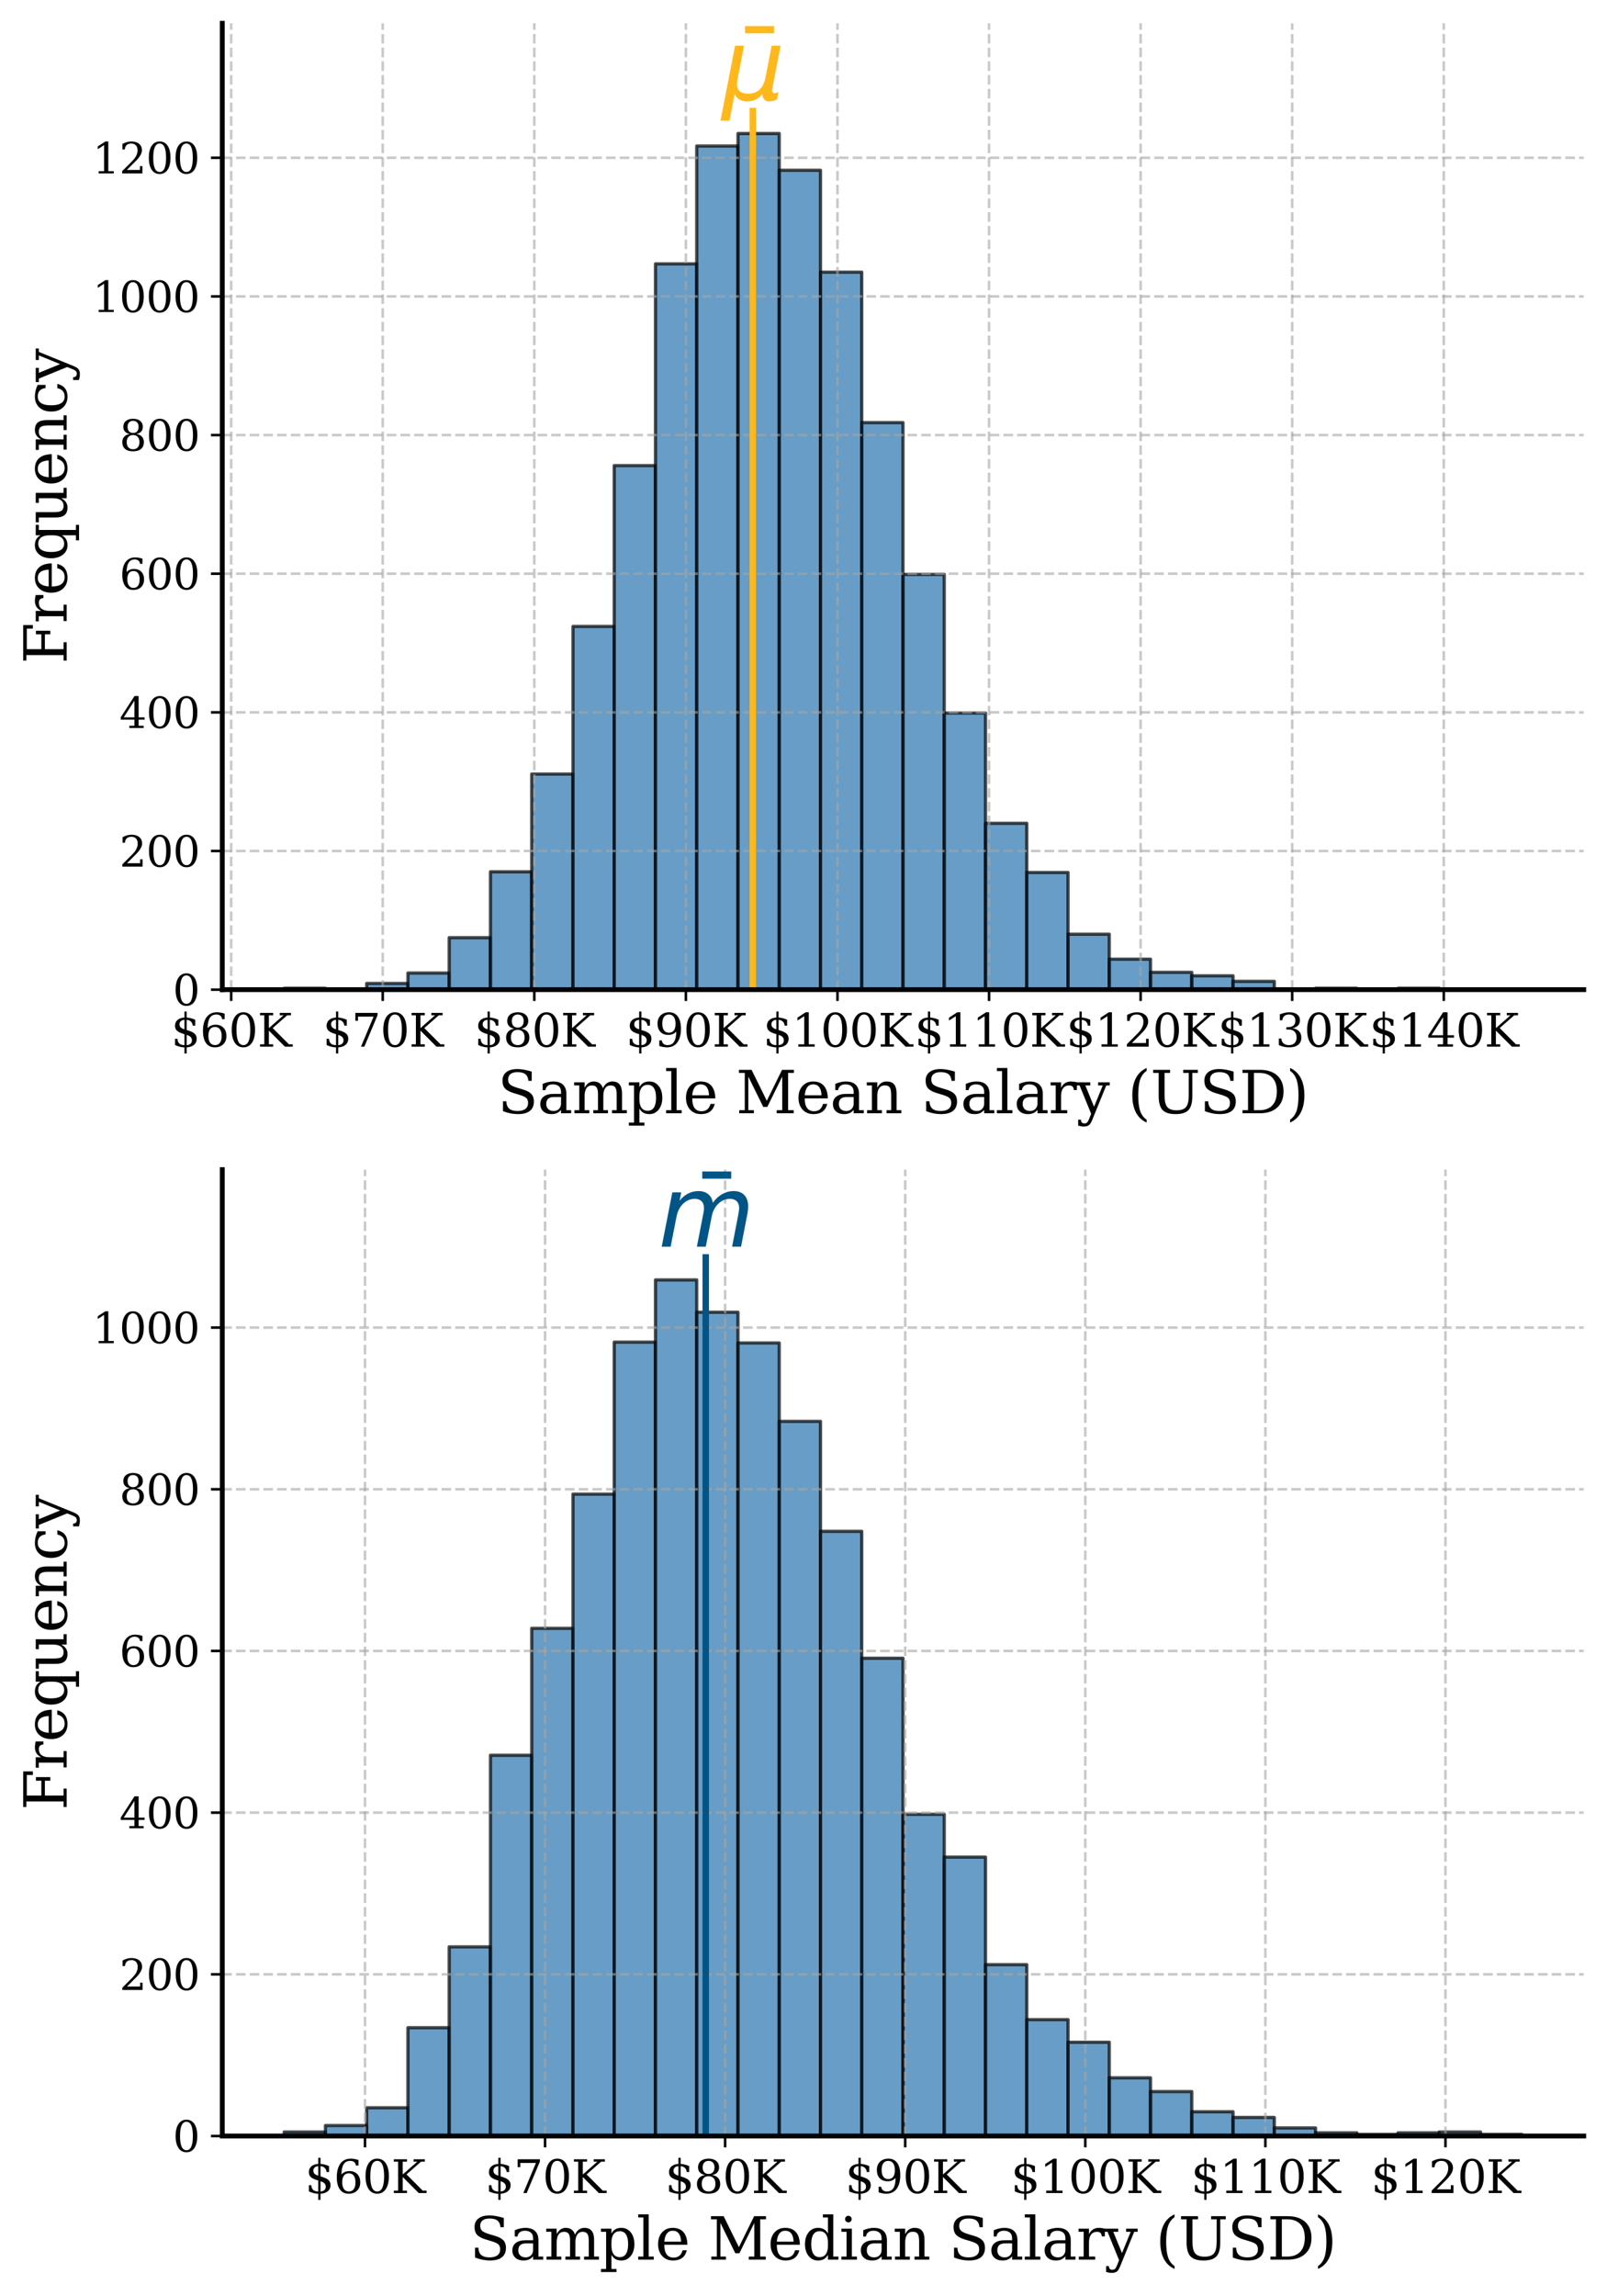 <?xml version="1.0" encoding="utf-8" standalone="no"?>
<!DOCTYPE svg PUBLIC "-//W3C//DTD SVG 1.1//EN"
  "http://www.w3.org/Graphics/SVG/1.1/DTD/svg11.dtd">
<svg xmlns:xlink="http://www.w3.org/1999/xlink" width="497.167pt" height="709.912pt" viewBox="0 0 497.167 709.912" xmlns="http://www.w3.org/2000/svg" version="1.1">
 <defs>
  <style type="text/css">*{stroke-linejoin: round; stroke-linecap: butt}</style>
 </defs>
 <g id="figure_1">
  <g id="patch_1">
   <path d="M 0 709.912 
L 497.167 709.912 
L 497.167 0 
L 0 0 
L 0 709.912 
z
" style="fill: none"/>
  </g>
  <g id="axes_1">
   <g id="patch_2">
    <path d="M 68.771 306.014 
L 489.967 306.014 
L 489.967 7.2 
L 68.771 7.2 
L 68.771 306.014 
z
" style="fill: none"/>
   </g>
   <g id="patch_3">
    <path d="M 87.916 306.014 
L 100.679 306.014 
L 100.679 305.585 
L 87.916 305.585 
z
" clip-path="url(#pac8c581376)" style="fill: #2774ae; opacity: 0.7; stroke: #000000; stroke-linejoin: miter"/>
   </g>
   <g id="patch_4">
    <path d="M 100.679 306.014 
L 113.443 306.014 
L 113.443 306.014 
L 100.679 306.014 
z
" clip-path="url(#pac8c581376)" style="fill: #2774ae; opacity: 0.7; stroke: #000000; stroke-linejoin: miter"/>
   </g>
   <g id="patch_5">
    <path d="M 113.443 306.014 
L 126.206 306.014 
L 126.206 304.085 
L 113.443 304.085 
z
" clip-path="url(#pac8c581376)" style="fill: #2774ae; opacity: 0.7; stroke: #000000; stroke-linejoin: miter"/>
   </g>
   <g id="patch_6">
    <path d="M 126.206 306.014 
L 138.97 306.014 
L 138.97 300.869 
L 126.206 300.869 
z
" clip-path="url(#pac8c581376)" style="fill: #2774ae; opacity: 0.7; stroke: #000000; stroke-linejoin: miter"/>
   </g>
   <g id="patch_7">
    <path d="M 138.97 306.014 
L 151.733 306.014 
L 151.733 289.937 
L 138.97 289.937 
z
" clip-path="url(#pac8c581376)" style="fill: #2774ae; opacity: 0.7; stroke: #000000; stroke-linejoin: miter"/>
   </g>
   <g id="patch_8">
    <path d="M 151.733 306.014 
L 164.497 306.014 
L 164.497 269.573 
L 151.733 269.573 
z
" clip-path="url(#pac8c581376)" style="fill: #2774ae; opacity: 0.7; stroke: #000000; stroke-linejoin: miter"/>
   </g>
   <g id="patch_9">
    <path d="M 164.497 306.014 
L 177.261 306.014 
L 177.261 239.349 
L 164.497 239.349 
z
" clip-path="url(#pac8c581376)" style="fill: #2774ae; opacity: 0.7; stroke: #000000; stroke-linejoin: miter"/>
   </g>
   <g id="patch_10">
    <path d="M 177.261 306.014 
L 190.024 306.014 
L 190.024 193.691 
L 177.261 193.691 
z
" clip-path="url(#pac8c581376)" style="fill: #2774ae; opacity: 0.7; stroke: #000000; stroke-linejoin: miter"/>
   </g>
   <g id="patch_11">
    <path d="M 190.024 306.014 
L 202.788 306.014 
L 202.788 143.961 
L 190.024 143.961 
z
" clip-path="url(#pac8c581376)" style="fill: #2774ae; opacity: 0.7; stroke: #000000; stroke-linejoin: miter"/>
   </g>
   <g id="patch_12">
    <path d="M 202.788 306.014 
L 215.551 306.014 
L 215.551 81.583 
L 202.788 81.583 
z
" clip-path="url(#pac8c581376)" style="fill: #2774ae; opacity: 0.7; stroke: #000000; stroke-linejoin: miter"/>
   </g>
   <g id="patch_13">
    <path d="M 215.551 306.014 
L 228.315 306.014 
L 228.315 45.142 
L 215.551 45.142 
z
" clip-path="url(#pac8c581376)" style="fill: #2774ae; opacity: 0.7; stroke: #000000; stroke-linejoin: miter"/>
   </g>
   <g id="patch_14">
    <path d="M 228.315 306.014 
L 241.078 306.014 
L 241.078 41.284 
L 228.315 41.284 
z
" clip-path="url(#pac8c581376)" style="fill: #2774ae; opacity: 0.7; stroke: #000000; stroke-linejoin: miter"/>
   </g>
   <g id="patch_15">
    <path d="M 241.078 306.014 
L 253.842 306.014 
L 253.842 52.645 
L 241.078 52.645 
z
" clip-path="url(#pac8c581376)" style="fill: #2774ae; opacity: 0.7; stroke: #000000; stroke-linejoin: miter"/>
   </g>
   <g id="patch_16">
    <path d="M 253.842 306.014 
L 266.605 306.014 
L 266.605 84.155 
L 253.842 84.155 
z
" clip-path="url(#pac8c581376)" style="fill: #2774ae; opacity: 0.7; stroke: #000000; stroke-linejoin: miter"/>
   </g>
   <g id="patch_17">
    <path d="M 266.605 306.014 
L 279.369 306.014 
L 279.369 130.67 
L 266.605 130.67 
z
" clip-path="url(#pac8c581376)" style="fill: #2774ae; opacity: 0.7; stroke: #000000; stroke-linejoin: miter"/>
   </g>
   <g id="patch_18">
    <path d="M 279.369 306.014 
L 292.132 306.014 
L 292.132 177.614 
L 279.369 177.614 
z
" clip-path="url(#pac8c581376)" style="fill: #2774ae; opacity: 0.7; stroke: #000000; stroke-linejoin: miter"/>
   </g>
   <g id="patch_19">
    <path d="M 292.132 306.014 
L 304.896 306.014 
L 304.896 220.486 
L 292.132 220.486 
z
" clip-path="url(#pac8c581376)" style="fill: #2774ae; opacity: 0.7; stroke: #000000; stroke-linejoin: miter"/>
   </g>
   <g id="patch_20">
    <path d="M 304.896 306.014 
L 317.659 306.014 
L 317.659 254.568 
L 304.896 254.568 
z
" clip-path="url(#pac8c581376)" style="fill: #2774ae; opacity: 0.7; stroke: #000000; stroke-linejoin: miter"/>
   </g>
   <g id="patch_21">
    <path d="M 317.659 306.014 
L 330.423 306.014 
L 330.423 269.788 
L 317.659 269.788 
z
" clip-path="url(#pac8c581376)" style="fill: #2774ae; opacity: 0.7; stroke: #000000; stroke-linejoin: miter"/>
   </g>
   <g id="patch_22">
    <path d="M 330.423 306.014 
L 343.186 306.014 
L 343.186 288.865 
L 330.423 288.865 
z
" clip-path="url(#pac8c581376)" style="fill: #2774ae; opacity: 0.7; stroke: #000000; stroke-linejoin: miter"/>
   </g>
   <g id="patch_23">
    <path d="M 343.186 306.014 
L 355.95 306.014 
L 355.95 296.582 
L 343.186 296.582 
z
" clip-path="url(#pac8c581376)" style="fill: #2774ae; opacity: 0.7; stroke: #000000; stroke-linejoin: miter"/>
   </g>
   <g id="patch_24">
    <path d="M 355.95 306.014 
L 368.713 306.014 
L 368.713 300.655 
L 355.95 300.655 
z
" clip-path="url(#pac8c581376)" style="fill: #2774ae; opacity: 0.7; stroke: #000000; stroke-linejoin: miter"/>
   </g>
   <g id="patch_25">
    <path d="M 368.713 306.014 
L 381.477 306.014 
L 381.477 301.727 
L 368.713 301.727 
z
" clip-path="url(#pac8c581376)" style="fill: #2774ae; opacity: 0.7; stroke: #000000; stroke-linejoin: miter"/>
   </g>
   <g id="patch_26">
    <path d="M 381.477 306.014 
L 394.24 306.014 
L 394.24 303.441 
L 381.477 303.441 
z
" clip-path="url(#pac8c581376)" style="fill: #2774ae; opacity: 0.7; stroke: #000000; stroke-linejoin: miter"/>
   </g>
   <g id="patch_27">
    <path d="M 394.24 306.014 
L 407.004 306.014 
L 407.004 305.799 
L 394.24 305.799 
z
" clip-path="url(#pac8c581376)" style="fill: #2774ae; opacity: 0.7; stroke: #000000; stroke-linejoin: miter"/>
   </g>
   <g id="patch_28">
    <path d="M 407.004 306.014 
L 419.767 306.014 
L 419.767 305.585 
L 407.004 305.585 
z
" clip-path="url(#pac8c581376)" style="fill: #2774ae; opacity: 0.7; stroke: #000000; stroke-linejoin: miter"/>
   </g>
   <g id="patch_29">
    <path d="M 419.767 306.014 
L 432.531 306.014 
L 432.531 305.799 
L 419.767 305.799 
z
" clip-path="url(#pac8c581376)" style="fill: #2774ae; opacity: 0.7; stroke: #000000; stroke-linejoin: miter"/>
   </g>
   <g id="patch_30">
    <path d="M 432.531 306.014 
L 445.294 306.014 
L 445.294 305.585 
L 432.531 305.585 
z
" clip-path="url(#pac8c581376)" style="fill: #2774ae; opacity: 0.7; stroke: #000000; stroke-linejoin: miter"/>
   </g>
   <g id="patch_31">
    <path d="M 445.294 306.014 
L 458.058 306.014 
L 458.058 306.014 
L 445.294 306.014 
z
" clip-path="url(#pac8c581376)" style="fill: #2774ae; opacity: 0.7; stroke: #000000; stroke-linejoin: miter"/>
   </g>
   <g id="patch_32">
    <path d="M 458.058 306.014 
L 470.821 306.014 
L 470.821 305.799 
L 458.058 305.799 
z
" clip-path="url(#pac8c581376)" style="fill: #2774ae; opacity: 0.7; stroke: #000000; stroke-linejoin: miter"/>
   </g>
   <g id="matplotlib.axis_1">
    <g id="xtick_1">
     <g id="line2d_1">
      <path d="M 71.516 306.014 
L 71.516 7.2 
" clip-path="url(#pac8c581376)" style="fill: none; stroke-dasharray: 2.96,1.28; stroke-dashoffset: 0; stroke: #a6a6a6; stroke-opacity: 0.6; stroke-width: 0.8"/>
     </g>
     <g id="line2d_2">
      <defs>
       <path id="m9b7e46b3a6" d="M 0 0 
L 0 3.5 
" style="stroke: #030303; stroke-width: 0.8"/>
      </defs>
      <g>
       <use xlink:href="#m9b7e46b3a6" x="71.516" y="306.014" style="fill: #030303; stroke: #030303; stroke-width: 0.8"/>
      </g>
     </g>
     <g id="text_1">
      <!-- $60K -->
      <g style="fill: #030303" transform="translate(52.925 323.652) scale(0.14 -0.14)">
       <defs>
        <path id="DejaVuSerif-24" d="M 2156 213 
Q 2509 244 2695 416 
Q 2881 588 2881 884 
Q 2881 1153 2697 1340 
Q 2513 1528 2156 1625 
L 2156 213 
z
M 1844 3709 
Q 1522 3688 1344 3523 
Q 1166 3359 1166 3084 
Q 1166 2834 1330 2668 
Q 1494 2503 1844 2400 
L 1844 3709 
z
M 550 225 
L 550 1088 
L 888 1088 
Q 900 659 1137 440 
Q 1375 222 1844 213 
L 1844 1728 
Q 1125 1928 834 2189 
Q 544 2450 544 2881 
Q 544 3381 887 3684 
Q 1231 3988 1844 4025 
L 1844 4863 
L 2156 4863 
L 2156 4025 
Q 2472 4000 2764 3923 
Q 3056 3847 3334 3719 
L 3334 2900 
L 2994 2900 
Q 2956 3263 2740 3472 
Q 2525 3681 2156 3709 
L 2156 2297 
Q 2925 2088 3233 1817 
Q 3541 1547 3541 1094 
Q 3541 575 3178 262 
Q 2816 -50 2156 -97 
L 2156 -941 
L 1844 -941 
L 1844 -97 
Q 1544 -91 1222 -11 
Q 900 69 550 225 
z
" transform="scale(0.016)"/>
        <path id="DejaVuSerif-36" d="M 2094 219 
Q 2534 219 2771 542 
Q 3009 866 3009 1472 
Q 3009 2078 2771 2401 
Q 2534 2725 2094 2725 
Q 1647 2725 1412 2412 
Q 1178 2100 1178 1509 
Q 1178 888 1415 553 
Q 1653 219 2094 219 
z
M 1075 2569 
Q 1288 2803 1556 2918 
Q 1825 3034 2163 3034 
Q 2859 3034 3264 2615 
Q 3669 2197 3669 1472 
Q 3669 763 3233 336 
Q 2797 -91 2069 -91 
Q 1278 -91 853 498 
Q 428 1088 428 2181 
Q 428 3406 931 4078 
Q 1434 4750 2350 4750 
Q 2597 4750 2869 4703 
Q 3141 4656 3425 4563 
L 3425 3794 
L 3072 3794 
Q 3034 4109 2831 4275 
Q 2628 4441 2284 4441 
Q 1678 4441 1381 3981 
Q 1084 3522 1075 2569 
z
" transform="scale(0.016)"/>
        <path id="DejaVuSerif-30" d="M 2034 219 
Q 2513 219 2750 744 
Q 2988 1269 2988 2328 
Q 2988 3391 2750 3916 
Q 2513 4441 2034 4441 
Q 1556 4441 1318 3916 
Q 1081 3391 1081 2328 
Q 1081 1269 1318 744 
Q 1556 219 2034 219 
z
M 2034 -91 
Q 1275 -91 848 546 
Q 422 1184 422 2328 
Q 422 3475 848 4112 
Q 1275 4750 2034 4750 
Q 2797 4750 3222 4112 
Q 3647 3475 3647 2328 
Q 3647 1184 3222 546 
Q 2797 -91 2034 -91 
z
" transform="scale(0.016)"/>
        <path id="DejaVuSerif-4b" d="M 353 0 
L 353 331 
L 947 331 
L 947 4331 
L 353 4331 
L 353 4666 
L 2175 4666 
L 2175 4331 
L 1581 4331 
L 1581 2566 
L 3591 4331 
L 3084 4331 
L 3084 4666 
L 4634 4666 
L 4634 4331 
L 4109 4331 
L 2106 2572 
L 4347 331 
L 4878 331 
L 4878 0 
L 3794 0 
L 1581 2216 
L 1581 331 
L 2175 331 
L 2175 0 
L 353 0 
z
" transform="scale(0.016)"/>
       </defs>
       <use xlink:href="#DejaVuSerif-24"/>
       <use xlink:href="#DejaVuSerif-36" transform="translate(63.623 0)"/>
       <use xlink:href="#DejaVuSerif-30" transform="translate(127.246 0)"/>
       <use xlink:href="#DejaVuSerif-4b" transform="translate(190.869 0)"/>
      </g>
     </g>
    </g>
    <g id="xtick_2">
     <g id="line2d_3">
      <path d="M 118.41 306.014 
L 118.41 7.2 
" clip-path="url(#pac8c581376)" style="fill: none; stroke-dasharray: 2.96,1.28; stroke-dashoffset: 0; stroke: #a6a6a6; stroke-opacity: 0.6; stroke-width: 0.8"/>
     </g>
     <g id="line2d_4">
      <g>
       <use xlink:href="#m9b7e46b3a6" x="118.41" y="306.014" style="fill: #030303; stroke: #030303; stroke-width: 0.8"/>
      </g>
     </g>
     <g id="text_2">
      <!-- $70K -->
      <g style="fill: #030303" transform="translate(99.82 323.652) scale(0.14 -0.14)">
       <defs>
        <path id="DejaVuSerif-37" d="M 3609 4347 
L 1784 0 
L 1319 0 
L 3059 4153 
L 903 4153 
L 903 3578 
L 538 3578 
L 538 4666 
L 3609 4666 
L 3609 4347 
z
" transform="scale(0.016)"/>
       </defs>
       <use xlink:href="#DejaVuSerif-24"/>
       <use xlink:href="#DejaVuSerif-37" transform="translate(63.623 0)"/>
       <use xlink:href="#DejaVuSerif-30" transform="translate(127.246 0)"/>
       <use xlink:href="#DejaVuSerif-4b" transform="translate(190.869 0)"/>
      </g>
     </g>
    </g>
    <g id="xtick_3">
     <g id="line2d_5">
      <path d="M 165.304 306.014 
L 165.304 7.2 
" clip-path="url(#pac8c581376)" style="fill: none; stroke-dasharray: 2.96,1.28; stroke-dashoffset: 0; stroke: #a6a6a6; stroke-opacity: 0.6; stroke-width: 0.8"/>
     </g>
     <g id="line2d_6">
      <g>
       <use xlink:href="#m9b7e46b3a6" x="165.304" y="306.014" style="fill: #030303; stroke: #030303; stroke-width: 0.8"/>
      </g>
     </g>
     <g id="text_3">
      <!-- $80K -->
      <g style="fill: #030303" transform="translate(146.714 323.652) scale(0.14 -0.14)">
       <defs>
        <path id="DejaVuSerif-38" d="M 2981 1275 
Q 2981 1775 2732 2051 
Q 2484 2328 2034 2328 
Q 1584 2328 1336 2051 
Q 1088 1775 1088 1275 
Q 1088 772 1336 495 
Q 1584 219 2034 219 
Q 2484 219 2732 495 
Q 2981 772 2981 1275 
z
M 2853 3541 
Q 2853 3966 2637 4203 
Q 2422 4441 2034 4441 
Q 1650 4441 1433 4203 
Q 1216 3966 1216 3541 
Q 1216 3113 1433 2875 
Q 1650 2638 2034 2638 
Q 2422 2638 2637 2875 
Q 2853 3113 2853 3541 
z
M 2516 2484 
Q 3047 2413 3344 2092 
Q 3641 1772 3641 1275 
Q 3641 619 3225 264 
Q 2809 -91 2034 -91 
Q 1263 -91 845 264 
Q 428 619 428 1275 
Q 428 1772 725 2092 
Q 1022 2413 1556 2484 
Q 1084 2569 832 2842 
Q 581 3116 581 3541 
Q 581 4103 968 4426 
Q 1356 4750 2034 4750 
Q 2713 4750 3100 4426 
Q 3488 4103 3488 3541 
Q 3488 3116 3236 2842 
Q 2984 2569 2516 2484 
z
" transform="scale(0.016)"/>
       </defs>
       <use xlink:href="#DejaVuSerif-24"/>
       <use xlink:href="#DejaVuSerif-38" transform="translate(63.623 0)"/>
       <use xlink:href="#DejaVuSerif-30" transform="translate(127.246 0)"/>
       <use xlink:href="#DejaVuSerif-4b" transform="translate(190.869 0)"/>
      </g>
     </g>
    </g>
    <g id="xtick_4">
     <g id="line2d_7">
      <path d="M 212.198 306.014 
L 212.198 7.2 
" clip-path="url(#pac8c581376)" style="fill: none; stroke-dasharray: 2.96,1.28; stroke-dashoffset: 0; stroke: #a6a6a6; stroke-opacity: 0.6; stroke-width: 0.8"/>
     </g>
     <g id="line2d_8">
      <g>
       <use xlink:href="#m9b7e46b3a6" x="212.198" y="306.014" style="fill: #030303; stroke: #030303; stroke-width: 0.8"/>
      </g>
     </g>
     <g id="text_4">
      <!-- $90K -->
      <g style="fill: #030303" transform="translate(193.608 323.652) scale(0.14 -0.14)">
       <defs>
        <path id="DejaVuSerif-39" d="M 2994 2091 
Q 2784 1856 2512 1740 
Q 2241 1625 1900 1625 
Q 1206 1625 804 2044 
Q 403 2463 403 3188 
Q 403 3897 839 4323 
Q 1275 4750 2003 4750 
Q 2794 4750 3217 4161 
Q 3641 3572 3641 2478 
Q 3641 1253 3137 581 
Q 2634 -91 1722 -91 
Q 1475 -91 1203 -44 
Q 931 3 647 97 
L 647 872 
L 997 872 
Q 1038 556 1241 387 
Q 1444 219 1784 219 
Q 2391 219 2687 676 
Q 2984 1134 2994 2091 
z
M 1978 4441 
Q 1534 4441 1298 4117 
Q 1063 3794 1063 3188 
Q 1063 2581 1298 2256 
Q 1534 1931 1978 1931 
Q 2422 1931 2658 2245 
Q 2894 2559 2894 3150 
Q 2894 3772 2656 4106 
Q 2419 4441 1978 4441 
z
" transform="scale(0.016)"/>
       </defs>
       <use xlink:href="#DejaVuSerif-24"/>
       <use xlink:href="#DejaVuSerif-39" transform="translate(63.623 0)"/>
       <use xlink:href="#DejaVuSerif-30" transform="translate(127.246 0)"/>
       <use xlink:href="#DejaVuSerif-4b" transform="translate(190.869 0)"/>
      </g>
     </g>
    </g>
    <g id="xtick_5">
     <g id="line2d_9">
      <path d="M 259.093 306.014 
L 259.093 7.2 
" clip-path="url(#pac8c581376)" style="fill: none; stroke-dasharray: 2.96,1.28; stroke-dashoffset: 0; stroke: #a6a6a6; stroke-opacity: 0.6; stroke-width: 0.8"/>
     </g>
     <g id="line2d_10">
      <g>
       <use xlink:href="#m9b7e46b3a6" x="259.093" y="306.014" style="fill: #030303; stroke: #030303; stroke-width: 0.8"/>
      </g>
     </g>
     <g id="text_5">
      <!-- $100K -->
      <g style="fill: #030303" transform="translate(236.048 323.652) scale(0.14 -0.14)">
       <defs>
        <path id="DejaVuSerif-31" d="M 909 0 
L 909 331 
L 1722 331 
L 1722 4213 
L 781 3603 
L 781 4013 
L 1919 4750 
L 2350 4750 
L 2350 331 
L 3163 331 
L 3163 0 
L 909 0 
z
" transform="scale(0.016)"/>
       </defs>
       <use xlink:href="#DejaVuSerif-24"/>
       <use xlink:href="#DejaVuSerif-31" transform="translate(63.623 0)"/>
       <use xlink:href="#DejaVuSerif-30" transform="translate(127.246 0)"/>
       <use xlink:href="#DejaVuSerif-30" transform="translate(190.869 0)"/>
       <use xlink:href="#DejaVuSerif-4b" transform="translate(254.492 0)"/>
      </g>
     </g>
    </g>
    <g id="xtick_6">
     <g id="line2d_11">
      <path d="M 305.987 306.014 
L 305.987 7.2 
" clip-path="url(#pac8c581376)" style="fill: none; stroke-dasharray: 2.96,1.28; stroke-dashoffset: 0; stroke: #a6a6a6; stroke-opacity: 0.6; stroke-width: 0.8"/>
     </g>
     <g id="line2d_12">
      <g>
       <use xlink:href="#m9b7e46b3a6" x="305.987" y="306.014" style="fill: #030303; stroke: #030303; stroke-width: 0.8"/>
      </g>
     </g>
     <g id="text_6">
      <!-- $110K -->
      <g style="fill: #030303" transform="translate(282.943 323.652) scale(0.14 -0.14)">
       <use xlink:href="#DejaVuSerif-24"/>
       <use xlink:href="#DejaVuSerif-31" transform="translate(63.623 0)"/>
       <use xlink:href="#DejaVuSerif-31" transform="translate(127.246 0)"/>
       <use xlink:href="#DejaVuSerif-30" transform="translate(190.869 0)"/>
       <use xlink:href="#DejaVuSerif-4b" transform="translate(254.492 0)"/>
      </g>
     </g>
    </g>
    <g id="xtick_7">
     <g id="line2d_13">
      <path d="M 352.881 306.014 
L 352.881 7.2 
" clip-path="url(#pac8c581376)" style="fill: none; stroke-dasharray: 2.96,1.28; stroke-dashoffset: 0; stroke: #a6a6a6; stroke-opacity: 0.6; stroke-width: 0.8"/>
     </g>
     <g id="line2d_14">
      <g>
       <use xlink:href="#m9b7e46b3a6" x="352.881" y="306.014" style="fill: #030303; stroke: #030303; stroke-width: 0.8"/>
      </g>
     </g>
     <g id="text_7">
      <!-- $120K -->
      <g style="fill: #030303" transform="translate(329.837 323.652) scale(0.14 -0.14)">
       <defs>
        <path id="DejaVuSerif-32" d="M 819 3553 
L 469 3553 
L 469 4384 
Q 803 4563 1142 4656 
Q 1481 4750 1806 4750 
Q 2534 4750 2956 4397 
Q 3378 4044 3378 3438 
Q 3378 2753 2422 1800 
Q 2347 1728 2309 1691 
L 1131 513 
L 3078 513 
L 3078 1088 
L 3444 1088 
L 3444 0 
L 434 0 
L 434 341 
L 1850 1753 
Q 2319 2222 2519 2614 
Q 2719 3006 2719 3438 
Q 2719 3909 2473 4175 
Q 2228 4441 1797 4441 
Q 1350 4441 1106 4219 
Q 863 3997 819 3553 
z
" transform="scale(0.016)"/>
       </defs>
       <use xlink:href="#DejaVuSerif-24"/>
       <use xlink:href="#DejaVuSerif-31" transform="translate(63.623 0)"/>
       <use xlink:href="#DejaVuSerif-32" transform="translate(127.246 0)"/>
       <use xlink:href="#DejaVuSerif-30" transform="translate(190.869 0)"/>
       <use xlink:href="#DejaVuSerif-4b" transform="translate(254.492 0)"/>
      </g>
     </g>
    </g>
    <g id="xtick_8">
     <g id="line2d_15">
      <path d="M 399.775 306.014 
L 399.775 7.2 
" clip-path="url(#pac8c581376)" style="fill: none; stroke-dasharray: 2.96,1.28; stroke-dashoffset: 0; stroke: #a6a6a6; stroke-opacity: 0.6; stroke-width: 0.8"/>
     </g>
     <g id="line2d_16">
      <g>
       <use xlink:href="#m9b7e46b3a6" x="399.775" y="306.014" style="fill: #030303; stroke: #030303; stroke-width: 0.8"/>
      </g>
     </g>
     <g id="text_8">
      <!-- $130K -->
      <g style="fill: #030303" transform="translate(376.731 323.652) scale(0.14 -0.14)">
       <defs>
        <path id="DejaVuSerif-33" d="M 622 4469 
Q 988 4606 1323 4678 
Q 1659 4750 1953 4750 
Q 2638 4750 3022 4454 
Q 3406 4159 3406 3634 
Q 3406 3213 3140 2930 
Q 2875 2647 2388 2547 
Q 2963 2466 3280 2130 
Q 3597 1794 3597 1259 
Q 3597 606 3158 257 
Q 2719 -91 1894 -91 
Q 1528 -91 1179 -12 
Q 831 66 488 225 
L 488 1131 
L 838 1131 
Q 869 681 1141 450 
Q 1413 219 1906 219 
Q 2384 219 2661 495 
Q 2938 772 2938 1253 
Q 2938 1803 2653 2086 
Q 2369 2369 1819 2369 
L 1522 2369 
L 1522 2688 
L 1678 2688 
Q 2225 2688 2498 2914 
Q 2772 3141 2772 3597 
Q 2772 4006 2547 4223 
Q 2322 4441 1900 4441 
Q 1478 4441 1245 4241 
Q 1013 4041 972 3647 
L 622 3647 
L 622 4469 
z
" transform="scale(0.016)"/>
       </defs>
       <use xlink:href="#DejaVuSerif-24"/>
       <use xlink:href="#DejaVuSerif-31" transform="translate(63.623 0)"/>
       <use xlink:href="#DejaVuSerif-33" transform="translate(127.246 0)"/>
       <use xlink:href="#DejaVuSerif-30" transform="translate(190.869 0)"/>
       <use xlink:href="#DejaVuSerif-4b" transform="translate(254.492 0)"/>
      </g>
     </g>
    </g>
    <g id="xtick_9">
     <g id="line2d_17">
      <path d="M 446.67 306.014 
L 446.67 7.2 
" clip-path="url(#pac8c581376)" style="fill: none; stroke-dasharray: 2.96,1.28; stroke-dashoffset: 0; stroke: #a6a6a6; stroke-opacity: 0.6; stroke-width: 0.8"/>
     </g>
     <g id="line2d_18">
      <g>
       <use xlink:href="#m9b7e46b3a6" x="446.67" y="306.014" style="fill: #030303; stroke: #030303; stroke-width: 0.8"/>
      </g>
     </g>
     <g id="text_9">
      <!-- $140K -->
      <g style="fill: #030303" transform="translate(423.625 323.652) scale(0.14 -0.14)">
       <defs>
        <path id="DejaVuSerif-34" d="M 2234 1581 
L 2234 4063 
L 641 1581 
L 2234 1581 
z
M 3609 0 
L 1484 0 
L 1484 331 
L 2234 331 
L 2234 1247 
L 197 1247 
L 197 1588 
L 2241 4750 
L 2859 4750 
L 2859 1581 
L 3750 1581 
L 3750 1247 
L 2859 1247 
L 2859 331 
L 3609 331 
L 3609 0 
z
" transform="scale(0.016)"/>
       </defs>
       <use xlink:href="#DejaVuSerif-24"/>
       <use xlink:href="#DejaVuSerif-31" transform="translate(63.623 0)"/>
       <use xlink:href="#DejaVuSerif-34" transform="translate(127.246 0)"/>
       <use xlink:href="#DejaVuSerif-30" transform="translate(190.869 0)"/>
       <use xlink:href="#DejaVuSerif-4b" transform="translate(254.492 0)"/>
      </g>
     </g>
    </g>
    <g id="text_10">
     <!-- Sample Mean Salary (USD) -->
     <g style="fill: #030303" transform="translate(153.899 344.24) scale(0.18 -0.18)">
      <defs>
       <path id="DejaVuSerif-53" d="M 594 225 
L 594 1288 
L 953 1284 
Q 969 753 1261 498 
Q 1553 244 2150 244 
Q 2706 244 2998 464 
Q 3291 684 3291 1106 
Q 3291 1444 3114 1625 
Q 2938 1806 2369 1978 
L 1753 2163 
Q 1084 2366 811 2669 
Q 538 2972 538 3500 
Q 538 4094 959 4422 
Q 1381 4750 2144 4750 
Q 2469 4750 2856 4679 
Q 3244 4609 3681 4475 
L 3681 3481 
L 3328 3481 
Q 3275 3975 2998 4195 
Q 2722 4416 2156 4416 
Q 1663 4416 1405 4214 
Q 1147 4013 1147 3628 
Q 1147 3294 1340 3103 
Q 1534 2913 2163 2725 
L 2741 2553 
Q 3375 2363 3645 2067 
Q 3916 1772 3916 1275 
Q 3916 597 3481 253 
Q 3047 -91 2188 -91 
Q 1803 -91 1404 -12 
Q 1006 66 594 225 
z
" transform="scale(0.016)"/>
       <path id="DejaVuSerif-61" d="M 2547 1044 
L 2547 1747 
L 1806 1747 
Q 1378 1747 1168 1562 
Q 959 1378 959 997 
Q 959 650 1171 447 
Q 1384 244 1747 244 
Q 2106 244 2326 466 
Q 2547 688 2547 1044 
z
M 3122 2075 
L 3122 331 
L 3634 331 
L 3634 0 
L 2547 0 
L 2547 359 
Q 2356 128 2106 18 
Q 1856 -91 1522 -91 
Q 969 -91 644 203 
Q 319 497 319 997 
Q 319 1513 691 1797 
Q 1063 2081 1741 2081 
L 2547 2081 
L 2547 2309 
Q 2547 2688 2317 2895 
Q 2088 3103 1672 3103 
Q 1328 3103 1125 2947 
Q 922 2791 872 2484 
L 575 2484 
L 575 3156 
Q 875 3284 1158 3348 
Q 1441 3413 1709 3413 
Q 2400 3413 2761 3070 
Q 3122 2728 3122 2075 
z
" transform="scale(0.016)"/>
       <path id="DejaVuSerif-6d" d="M 3316 2675 
Q 3481 3041 3739 3227 
Q 3997 3413 4341 3413 
Q 4863 3413 5119 3089 
Q 5375 2766 5375 2113 
L 5375 331 
L 5894 331 
L 5894 0 
L 4300 0 
L 4300 331 
L 4800 331 
L 4800 2047 
Q 4800 2556 4650 2772 
Q 4500 2988 4153 2988 
Q 3769 2988 3567 2697 
Q 3366 2406 3366 1850 
L 3366 331 
L 3866 331 
L 3866 0 
L 2291 0 
L 2291 331 
L 2791 331 
L 2791 2069 
Q 2791 2566 2641 2777 
Q 2491 2988 2144 2988 
Q 1759 2988 1557 2697 
Q 1356 2406 1356 1850 
L 1356 331 
L 1856 331 
L 1856 0 
L 263 0 
L 263 331 
L 781 331 
L 781 2994 
L 231 2994 
L 231 3322 
L 1356 3322 
L 1356 2731 
Q 1516 3063 1762 3238 
Q 2009 3413 2322 3413 
Q 2709 3413 2968 3220 
Q 3228 3028 3316 2675 
z
" transform="scale(0.016)"/>
       <path id="DejaVuSerif-70" d="M 1313 1825 
L 1313 1497 
Q 1313 897 1542 583 
Q 1772 269 2209 269 
Q 2650 269 2876 622 
Q 3103 975 3103 1663 
Q 3103 2353 2876 2703 
Q 2650 3053 2209 3053 
Q 1772 3053 1542 2737 
Q 1313 2422 1313 1825 
z
M 738 2988 
L 184 2988 
L 184 3322 
L 1313 3322 
L 1313 2803 
Q 1481 3116 1742 3264 
Q 2003 3413 2388 3413 
Q 3000 3413 3387 2928 
Q 3775 2444 3775 1663 
Q 3775 881 3387 395 
Q 3000 -91 2388 -91 
Q 2003 -91 1742 57 
Q 1481 206 1313 519 
L 1313 -997 
L 1856 -997 
L 1856 -1331 
L 184 -1331 
L 184 -997 
L 738 -997 
L 738 2988 
z
" transform="scale(0.016)"/>
       <path id="DejaVuSerif-6c" d="M 1313 331 
L 1856 331 
L 1856 0 
L 184 0 
L 184 331 
L 738 331 
L 738 4531 
L 184 4531 
L 184 4863 
L 1313 4863 
L 1313 331 
z
" transform="scale(0.016)"/>
       <path id="DejaVuSerif-65" d="M 3469 1600 
L 991 1600 
L 991 1575 
Q 991 903 1244 561 
Q 1497 219 1991 219 
Q 2369 219 2611 417 
Q 2853 616 2950 1006 
L 3413 1006 
Q 3275 459 2904 184 
Q 2534 -91 1931 -91 
Q 1203 -91 761 389 
Q 319 869 319 1663 
Q 319 2450 753 2931 
Q 1188 3413 1894 3413 
Q 2647 3413 3050 2948 
Q 3453 2484 3469 1600 
z
M 2791 1931 
Q 2772 2513 2545 2808 
Q 2319 3103 1894 3103 
Q 1497 3103 1269 2806 
Q 1041 2509 991 1931 
L 2791 1931 
z
" transform="scale(0.016)"/>
       <path id="DejaVuSerif-20" transform="scale(0.016)"/>
       <path id="DejaVuSerif-4d" d="M 353 0 
L 353 331 
L 947 331 
L 947 4331 
L 319 4331 
L 319 4666 
L 1678 4666 
L 3316 1344 
L 4953 4666 
L 6228 4666 
L 6228 4331 
L 5606 4331 
L 5606 331 
L 6203 331 
L 6203 0 
L 4378 0 
L 4378 331 
L 4972 331 
L 4972 3938 
L 3372 684 
L 2931 684 
L 1331 3938 
L 1331 331 
L 1925 331 
L 1925 0 
L 353 0 
z
" transform="scale(0.016)"/>
       <path id="DejaVuSerif-6e" d="M 263 0 
L 263 331 
L 781 331 
L 781 2988 
L 231 2988 
L 231 3322 
L 1356 3322 
L 1356 2731 
Q 1516 3069 1770 3241 
Q 2025 3413 2363 3413 
Q 2913 3413 3172 3097 
Q 3431 2781 3431 2113 
L 3431 331 
L 3944 331 
L 3944 0 
L 2356 0 
L 2356 331 
L 2853 331 
L 2853 1931 
Q 2853 2541 2703 2767 
Q 2553 2994 2175 2994 
Q 1775 2994 1565 2701 
Q 1356 2409 1356 1850 
L 1356 331 
L 1856 331 
L 1856 0 
L 263 0 
z
" transform="scale(0.016)"/>
       <path id="DejaVuSerif-72" d="M 3059 3328 
L 3059 2497 
L 2728 2497 
Q 2713 2744 2591 2866 
Q 2469 2988 2234 2988 
Q 1809 2988 1582 2694 
Q 1356 2400 1356 1850 
L 1356 331 
L 2022 331 
L 2022 0 
L 263 0 
L 263 331 
L 781 331 
L 781 2994 
L 231 2994 
L 231 3322 
L 1356 3322 
L 1356 2731 
Q 1525 3078 1790 3245 
Q 2056 3413 2438 3413 
Q 2578 3413 2733 3391 
Q 2888 3369 3059 3328 
z
" transform="scale(0.016)"/>
       <path id="DejaVuSerif-79" d="M 1381 -609 
L 1600 -56 
L 359 2988 
L -19 2988 
L -19 3322 
L 1509 3322 
L 1509 2988 
L 978 2988 
L 1913 703 
L 2847 2988 
L 2350 2988 
L 2350 3322 
L 3597 3322 
L 3597 2988 
L 3225 2988 
L 1703 -750 
Q 1547 -1138 1356 -1280 
Q 1166 -1422 819 -1422 
Q 672 -1422 517 -1397 
Q 363 -1372 206 -1325 
L 206 -691 
L 500 -691 
Q 519 -903 608 -995 
Q 697 -1088 884 -1088 
Q 1056 -1088 1161 -992 
Q 1266 -897 1381 -609 
z
" transform="scale(0.016)"/>
       <path id="DejaVuSerif-28" d="M 2041 -997 
Q 1281 -656 893 83 
Q 506 822 506 1931 
Q 506 3044 893 3783 
Q 1281 4522 2041 4863 
L 2041 4556 
Q 1559 4225 1350 3623 
Q 1141 3022 1141 1931 
Q 1141 844 1350 242 
Q 1559 -359 2041 -691 
L 2041 -997 
z
" transform="scale(0.016)"/>
       <path id="DejaVuSerif-55" d="M 897 4331 
L 300 4331 
L 300 4666 
L 2125 4666 
L 2125 4331 
L 1528 4331 
L 1528 1919 
Q 1528 1025 1820 672 
Q 2113 319 2828 319 
Q 3544 319 3836 672 
Q 4128 1025 4128 1919 
L 4128 4331 
L 3531 4331 
L 3531 4666 
L 5106 4666 
L 5106 4331 
L 4513 4331 
L 4513 1856 
Q 4513 791 4103 350 
Q 3694 -91 2713 -91 
Q 1731 -91 1314 353 
Q 897 797 897 1856 
L 897 4331 
z
" transform="scale(0.016)"/>
       <path id="DejaVuSerif-44" d="M 1581 331 
L 2163 331 
Q 3072 331 3558 850 
Q 4044 1369 4044 2338 
Q 4044 3306 3559 3818 
Q 3075 4331 2163 4331 
L 1581 4331 
L 1581 331 
z
M 353 0 
L 353 331 
L 947 331 
L 947 4331 
L 353 4331 
L 353 4666 
L 2209 4666 
Q 3416 4666 4089 4050 
Q 4763 3434 4763 2338 
Q 4763 1238 4088 619 
Q 3413 0 2209 0 
L 353 0 
z
" transform="scale(0.016)"/>
       <path id="DejaVuSerif-29" d="M 453 -997 
L 453 -691 
Q 934 -359 1145 242 
Q 1356 844 1356 1931 
Q 1356 3022 1145 3623 
Q 934 4225 453 4556 
L 453 4863 
Q 1216 4522 1603 3783 
Q 1991 3044 1991 1931 
Q 1991 822 1603 83 
Q 1216 -656 453 -997 
z
" transform="scale(0.016)"/>
      </defs>
      <use xlink:href="#DejaVuSerif-53"/>
      <use xlink:href="#DejaVuSerif-61" transform="translate(68.506 0)"/>
      <use xlink:href="#DejaVuSerif-6d" transform="translate(128.125 0)"/>
      <use xlink:href="#DejaVuSerif-70" transform="translate(222.949 0)"/>
      <use xlink:href="#DejaVuSerif-6c" transform="translate(286.963 0)"/>
      <use xlink:href="#DejaVuSerif-65" transform="translate(318.945 0)"/>
      <use xlink:href="#DejaVuSerif-20" transform="translate(378.125 0)"/>
      <use xlink:href="#DejaVuSerif-4d" transform="translate(409.912 0)"/>
      <use xlink:href="#DejaVuSerif-65" transform="translate(512.305 0)"/>
      <use xlink:href="#DejaVuSerif-61" transform="translate(571.484 0)"/>
      <use xlink:href="#DejaVuSerif-6e" transform="translate(631.104 0)"/>
      <use xlink:href="#DejaVuSerif-20" transform="translate(695.508 0)"/>
      <use xlink:href="#DejaVuSerif-53" transform="translate(727.295 0)"/>
      <use xlink:href="#DejaVuSerif-61" transform="translate(795.801 0)"/>
      <use xlink:href="#DejaVuSerif-6c" transform="translate(855.42 0)"/>
      <use xlink:href="#DejaVuSerif-61" transform="translate(887.402 0)"/>
      <use xlink:href="#DejaVuSerif-72" transform="translate(947.021 0)"/>
      <use xlink:href="#DejaVuSerif-79" transform="translate(994.824 0)"/>
      <use xlink:href="#DejaVuSerif-20" transform="translate(1051.318 0)"/>
      <use xlink:href="#DejaVuSerif-28" transform="translate(1083.105 0)"/>
      <use xlink:href="#DejaVuSerif-55" transform="translate(1122.119 0)"/>
      <use xlink:href="#DejaVuSerif-53" transform="translate(1206.396 0)"/>
      <use xlink:href="#DejaVuSerif-44" transform="translate(1274.902 0)"/>
      <use xlink:href="#DejaVuSerif-29" transform="translate(1355.078 0)"/>
     </g>
    </g>
   </g>
   <g id="matplotlib.axis_2">
    <g id="ytick_1">
     <g id="line2d_19">
      <path d="M 68.771 306.014 
L 489.967 306.014 
" clip-path="url(#pac8c581376)" style="fill: none; stroke-dasharray: 2.96,1.28; stroke-dashoffset: 0; stroke: #a6a6a6; stroke-opacity: 0.6; stroke-width: 0.8"/>
     </g>
     <g id="line2d_20">
      <defs>
       <path id="mfb7eb005db" d="M 0 0 
L -3.5 0 
" style="stroke: #030303; stroke-width: 0.8"/>
      </defs>
      <g>
       <use xlink:href="#mfb7eb005db" x="68.771" y="306.014" style="fill: #030303; stroke: #030303; stroke-width: 0.8"/>
      </g>
     </g>
     <g id="text_11">
      <!-- $\mathdefault{0}$ -->
      <g style="fill: #030303" transform="translate(53.451 310.953) scale(0.13 -0.13)">
       <use xlink:href="#DejaVuSerif-30" transform="translate(0 0.781)"/>
      </g>
     </g>
    </g>
    <g id="ytick_2">
     <g id="line2d_21">
      <path d="M 68.771 263.143 
L 489.967 263.143 
" clip-path="url(#pac8c581376)" style="fill: none; stroke-dasharray: 2.96,1.28; stroke-dashoffset: 0; stroke: #a6a6a6; stroke-opacity: 0.6; stroke-width: 0.8"/>
     </g>
     <g id="line2d_22">
      <g>
       <use xlink:href="#mfb7eb005db" x="68.771" y="263.143" style="fill: #030303; stroke: #030303; stroke-width: 0.8"/>
      </g>
     </g>
     <g id="text_12">
      <!-- $\mathdefault{200}$ -->
      <g style="fill: #030303" transform="translate(36.941 268.082) scale(0.13 -0.13)">
       <use xlink:href="#DejaVuSerif-32" transform="translate(0 0.781)"/>
       <use xlink:href="#DejaVuSerif-30" transform="translate(63.623 0.781)"/>
       <use xlink:href="#DejaVuSerif-30" transform="translate(127.246 0.781)"/>
      </g>
     </g>
    </g>
    <g id="ytick_3">
     <g id="line2d_23">
      <path d="M 68.771 220.271 
L 489.967 220.271 
" clip-path="url(#pac8c581376)" style="fill: none; stroke-dasharray: 2.96,1.28; stroke-dashoffset: 0; stroke: #a6a6a6; stroke-opacity: 0.6; stroke-width: 0.8"/>
     </g>
     <g id="line2d_24">
      <g>
       <use xlink:href="#mfb7eb005db" x="68.771" y="220.271" style="fill: #030303; stroke: #030303; stroke-width: 0.8"/>
      </g>
     </g>
     <g id="text_13">
      <!-- $\mathdefault{400}$ -->
      <g style="fill: #030303" transform="translate(36.941 225.21) scale(0.13 -0.13)">
       <use xlink:href="#DejaVuSerif-34" transform="translate(0 0.781)"/>
       <use xlink:href="#DejaVuSerif-30" transform="translate(63.623 0.781)"/>
       <use xlink:href="#DejaVuSerif-30" transform="translate(127.246 0.781)"/>
      </g>
     </g>
    </g>
    <g id="ytick_4">
     <g id="line2d_25">
      <path d="M 68.771 177.4 
L 489.967 177.4 
" clip-path="url(#pac8c581376)" style="fill: none; stroke-dasharray: 2.96,1.28; stroke-dashoffset: 0; stroke: #a6a6a6; stroke-opacity: 0.6; stroke-width: 0.8"/>
     </g>
     <g id="line2d_26">
      <g>
       <use xlink:href="#mfb7eb005db" x="68.771" y="177.4" style="fill: #030303; stroke: #030303; stroke-width: 0.8"/>
      </g>
     </g>
     <g id="text_14">
      <!-- $\mathdefault{600}$ -->
      <g style="fill: #030303" transform="translate(36.941 182.339) scale(0.13 -0.13)">
       <use xlink:href="#DejaVuSerif-36" transform="translate(0 0.781)"/>
       <use xlink:href="#DejaVuSerif-30" transform="translate(63.623 0.781)"/>
       <use xlink:href="#DejaVuSerif-30" transform="translate(127.246 0.781)"/>
      </g>
     </g>
    </g>
    <g id="ytick_5">
     <g id="line2d_27">
      <path d="M 68.771 134.529 
L 489.967 134.529 
" clip-path="url(#pac8c581376)" style="fill: none; stroke-dasharray: 2.96,1.28; stroke-dashoffset: 0; stroke: #a6a6a6; stroke-opacity: 0.6; stroke-width: 0.8"/>
     </g>
     <g id="line2d_28">
      <g>
       <use xlink:href="#mfb7eb005db" x="68.771" y="134.529" style="fill: #030303; stroke: #030303; stroke-width: 0.8"/>
      </g>
     </g>
     <g id="text_15">
      <!-- $\mathdefault{800}$ -->
      <g style="fill: #030303" transform="translate(36.941 139.468) scale(0.13 -0.13)">
       <use xlink:href="#DejaVuSerif-38" transform="translate(0 0.781)"/>
       <use xlink:href="#DejaVuSerif-30" transform="translate(63.623 0.781)"/>
       <use xlink:href="#DejaVuSerif-30" transform="translate(127.246 0.781)"/>
      </g>
     </g>
    </g>
    <g id="ytick_6">
     <g id="line2d_29">
      <path d="M 68.771 91.658 
L 489.967 91.658 
" clip-path="url(#pac8c581376)" style="fill: none; stroke-dasharray: 2.96,1.28; stroke-dashoffset: 0; stroke: #a6a6a6; stroke-opacity: 0.6; stroke-width: 0.8"/>
     </g>
     <g id="line2d_30">
      <g>
       <use xlink:href="#mfb7eb005db" x="68.771" y="91.658" style="fill: #030303; stroke: #030303; stroke-width: 0.8"/>
      </g>
     </g>
     <g id="text_16">
      <!-- $\mathdefault{1000}$ -->
      <g style="fill: #030303" transform="translate(28.621 96.597) scale(0.13 -0.13)">
       <use xlink:href="#DejaVuSerif-31" transform="translate(0 0.781)"/>
       <use xlink:href="#DejaVuSerif-30" transform="translate(63.623 0.781)"/>
       <use xlink:href="#DejaVuSerif-30" transform="translate(127.246 0.781)"/>
       <use xlink:href="#DejaVuSerif-30" transform="translate(190.869 0.781)"/>
      </g>
     </g>
    </g>
    <g id="ytick_7">
     <g id="line2d_31">
      <path d="M 68.771 48.786 
L 489.967 48.786 
" clip-path="url(#pac8c581376)" style="fill: none; stroke-dasharray: 2.96,1.28; stroke-dashoffset: 0; stroke: #a6a6a6; stroke-opacity: 0.6; stroke-width: 0.8"/>
     </g>
     <g id="line2d_32">
      <g>
       <use xlink:href="#mfb7eb005db" x="68.771" y="48.786" style="fill: #030303; stroke: #030303; stroke-width: 0.8"/>
      </g>
     </g>
     <g id="text_17">
      <!-- $\mathdefault{1200}$ -->
      <g style="fill: #030303" transform="translate(28.621 53.725) scale(0.13 -0.13)">
       <use xlink:href="#DejaVuSerif-31" transform="translate(0 0.781)"/>
       <use xlink:href="#DejaVuSerif-32" transform="translate(63.623 0.781)"/>
       <use xlink:href="#DejaVuSerif-30" transform="translate(127.246 0.781)"/>
       <use xlink:href="#DejaVuSerif-30" transform="translate(190.869 0.781)"/>
      </g>
     </g>
    </g>
    <g id="text_18">
     <!-- Frequency -->
     <g style="fill: #030303" transform="translate(20.621 205.287) rotate(-90) scale(0.18 -0.18)">
      <defs>
       <path id="DejaVuSerif-46" d="M 353 0 
L 353 331 
L 947 331 
L 947 4331 
L 353 4331 
L 353 4666 
L 4172 4666 
L 4172 3628 
L 3788 3628 
L 3788 4281 
L 1581 4281 
L 1581 2719 
L 3175 2719 
L 3175 3303 
L 3559 3303 
L 3559 1753 
L 3175 1753 
L 3175 2338 
L 1581 2338 
L 1581 331 
L 2328 331 
L 2328 0 
L 353 0 
z
" transform="scale(0.016)"/>
       <path id="DejaVuSerif-71" d="M 3359 2988 
L 3359 -997 
L 3909 -997 
L 3909 -1331 
L 2241 -1331 
L 2241 -997 
L 2784 -997 
L 2784 519 
Q 2616 206 2355 57 
Q 2094 -91 1709 -91 
Q 1097 -91 708 395 
Q 319 881 319 1663 
Q 319 2444 706 2928 
Q 1094 3413 1709 3413 
Q 2094 3413 2355 3264 
Q 2616 3116 2784 2803 
L 2784 3322 
L 3909 3322 
L 3909 2988 
L 3359 2988 
z
M 2784 1825 
Q 2784 2422 2554 2737 
Q 2325 3053 1888 3053 
Q 1444 3053 1217 2703 
Q 991 2353 991 1663 
Q 991 975 1217 622 
Q 1444 269 1888 269 
Q 2325 269 2554 583 
Q 2784 897 2784 1497 
L 2784 1825 
z
" transform="scale(0.016)"/>
       <path id="DejaVuSerif-75" d="M 2266 3322 
L 3341 3322 
L 3341 331 
L 3884 331 
L 3884 0 
L 2766 0 
L 2766 588 
Q 2606 256 2353 82 
Q 2100 -91 1766 -91 
Q 1213 -91 952 223 
Q 691 538 691 1209 
L 691 2988 
L 172 2988 
L 172 3322 
L 1269 3322 
L 1269 1388 
Q 1269 781 1417 556 
Q 1566 331 1947 331 
Q 2347 331 2556 625 
Q 2766 919 2766 1478 
L 2766 2988 
L 2266 2988 
L 2266 3322 
z
" transform="scale(0.016)"/>
       <path id="DejaVuSerif-63" d="M 3291 997 
Q 3169 466 2822 187 
Q 2475 -91 1925 -91 
Q 1200 -91 759 389 
Q 319 869 319 1663 
Q 319 2459 759 2936 
Q 1200 3413 1925 3413 
Q 2241 3413 2553 3339 
Q 2866 3266 3181 3116 
L 3181 2266 
L 2847 2266 
Q 2781 2703 2561 2903 
Q 2341 3103 1931 3103 
Q 1466 3103 1228 2742 
Q 991 2381 991 1663 
Q 991 944 1227 581 
Q 1463 219 1931 219 
Q 2303 219 2525 412 
Q 2747 606 2828 997 
L 3291 997 
z
" transform="scale(0.016)"/>
      </defs>
      <use xlink:href="#DejaVuSerif-46"/>
      <use xlink:href="#DejaVuSerif-72" transform="translate(69.385 0)"/>
      <use xlink:href="#DejaVuSerif-65" transform="translate(117.188 0)"/>
      <use xlink:href="#DejaVuSerif-71" transform="translate(176.367 0)"/>
      <use xlink:href="#DejaVuSerif-75" transform="translate(240.381 0)"/>
      <use xlink:href="#DejaVuSerif-65" transform="translate(304.785 0)"/>
      <use xlink:href="#DejaVuSerif-6e" transform="translate(363.965 0)"/>
      <use xlink:href="#DejaVuSerif-63" transform="translate(428.369 0)"/>
      <use xlink:href="#DejaVuSerif-79" transform="translate(484.375 0)"/>
     </g>
    </g>
   </g>
   <g id="LineCollection_1">
    <path d="M 232.909 306.014 
L 232.909 33.346 
" clip-path="url(#pac8c581376)" style="fill: none; stroke: #ffb81c; stroke-width: 2"/>
   </g>
   <g id="patch_33">
    <path d="M 68.771 306.014 
L 68.771 7.2 
" style="fill: none; stroke: #030303; stroke-width: 1.5; stroke-linejoin: miter; stroke-linecap: square"/>
   </g>
   <g id="patch_34">
    <path d="M 68.771 306.014 
L 489.967 306.014 
" style="fill: none; stroke: #030303; stroke-width: 1.5; stroke-linejoin: miter; stroke-linecap: square"/>
   </g>
   <g id="text_19">
    <!-- $\bar{\mu}$ -->
    <g style="fill: #ffb81c" transform="translate(223.309 31.105) scale(0.3 -0.3)">
     <defs>
      <path id="DejaVuSans-304" d="M -2518 4769 
L -650 4769 
L -650 4306 
L -2518 4306 
L -2518 4769 
z
" transform="scale(0.016)"/>
      <path id="DejaVuSans-Oblique-3bc" d="M -84 -1331 
L 856 3500 
L 1434 3500 
L 1009 1322 
Q 997 1256 987 1175 
Q 978 1094 978 1013 
Q 978 722 1161 565 
Q 1344 409 1684 409 
Q 2147 409 2431 671 
Q 2716 934 2816 1459 
L 3213 3500 
L 3788 3500 
L 3266 809 
Q 3253 750 3248 706 
Q 3244 663 3244 628 
Q 3244 531 3283 486 
Q 3322 441 3406 441 
Q 3438 441 3492 456 
Q 3547 472 3647 513 
L 3559 50 
Q 3422 -19 3297 -55 
Q 3172 -91 3053 -91 
Q 2847 -91 2730 40 
Q 2613 172 2613 403 
Q 2438 153 2195 31 
Q 1953 -91 1625 -91 
Q 1334 -91 1117 43 
Q 900 178 831 397 
L 494 -1331 
L -84 -1331 
z
" transform="scale(0.016)"/>
     </defs>
     <use xlink:href="#DejaVuSans-304" transform="translate(64.25 0.484)"/>
     <use xlink:href="#DejaVuSans-Oblique-3bc" transform="translate(0 0.578)"/>
    </g>
   </g>
  </g>
  <g id="axes_2">
   <g id="patch_35">
    <path d="M 68.771 660.486 
L 489.967 660.486 
L 489.967 361.673 
L 68.771 361.673 
L 68.771 660.486 
z
" style="fill: none"/>
   </g>
   <g id="patch_36">
    <path d="M 87.916 660.486 
L 100.679 660.486 
L 100.679 659.236 
L 87.916 659.236 
z
" clip-path="url(#p194e60b42e)" style="fill: #2774ae; opacity: 0.7; stroke: #000000; stroke-linejoin: miter"/>
   </g>
   <g id="patch_37">
    <path d="M 100.679 660.486 
L 113.443 660.486 
L 113.443 657.236 
L 100.679 657.236 
z
" clip-path="url(#p194e60b42e)" style="fill: #2774ae; opacity: 0.7; stroke: #000000; stroke-linejoin: miter"/>
   </g>
   <g id="patch_38">
    <path d="M 113.443 660.486 
L 126.206 660.486 
L 126.206 651.737 
L 113.443 651.737 
z
" clip-path="url(#p194e60b42e)" style="fill: #2774ae; opacity: 0.7; stroke: #000000; stroke-linejoin: miter"/>
   </g>
   <g id="patch_39">
    <path d="M 126.206 660.486 
L 138.97 660.486 
L 138.97 626.989 
L 126.206 626.989 
z
" clip-path="url(#p194e60b42e)" style="fill: #2774ae; opacity: 0.7; stroke: #000000; stroke-linejoin: miter"/>
   </g>
   <g id="patch_40">
    <path d="M 138.97 660.486 
L 151.733 660.486 
L 151.733 601.991 
L 138.97 601.991 
z
" clip-path="url(#p194e60b42e)" style="fill: #2774ae; opacity: 0.7; stroke: #000000; stroke-linejoin: miter"/>
   </g>
   <g id="patch_41">
    <path d="M 151.733 660.486 
L 164.497 660.486 
L 164.497 542.745 
L 151.733 542.745 
z
" clip-path="url(#p194e60b42e)" style="fill: #2774ae; opacity: 0.7; stroke: #000000; stroke-linejoin: miter"/>
   </g>
   <g id="patch_42">
    <path d="M 164.497 660.486 
L 177.261 660.486 
L 177.261 503.498 
L 164.497 503.498 
z
" clip-path="url(#p194e60b42e)" style="fill: #2774ae; opacity: 0.7; stroke: #000000; stroke-linejoin: miter"/>
   </g>
   <g id="patch_43">
    <path d="M 177.261 660.486 
L 190.024 660.486 
L 190.024 462.001 
L 177.261 462.001 
z
" clip-path="url(#p194e60b42e)" style="fill: #2774ae; opacity: 0.7; stroke: #000000; stroke-linejoin: miter"/>
   </g>
   <g id="patch_44">
    <path d="M 190.024 660.486 
L 202.788 660.486 
L 202.788 415.005 
L 190.024 415.005 
z
" clip-path="url(#p194e60b42e)" style="fill: #2774ae; opacity: 0.7; stroke: #000000; stroke-linejoin: miter"/>
   </g>
   <g id="patch_45">
    <path d="M 202.788 660.486 
L 215.551 660.486 
L 215.551 395.756 
L 202.788 395.756 
z
" clip-path="url(#p194e60b42e)" style="fill: #2774ae; opacity: 0.7; stroke: #000000; stroke-linejoin: miter"/>
   </g>
   <g id="patch_46">
    <path d="M 215.551 660.486 
L 228.315 660.486 
L 228.315 405.756 
L 215.551 405.756 
z
" clip-path="url(#p194e60b42e)" style="fill: #2774ae; opacity: 0.7; stroke: #000000; stroke-linejoin: miter"/>
   </g>
   <g id="patch_47">
    <path d="M 228.315 660.486 
L 241.078 660.486 
L 241.078 415.255 
L 228.315 415.255 
z
" clip-path="url(#p194e60b42e)" style="fill: #2774ae; opacity: 0.7; stroke: #000000; stroke-linejoin: miter"/>
   </g>
   <g id="patch_48">
    <path d="M 241.078 660.486 
L 253.842 660.486 
L 253.842 439.503 
L 241.078 439.503 
z
" clip-path="url(#p194e60b42e)" style="fill: #2774ae; opacity: 0.7; stroke: #000000; stroke-linejoin: miter"/>
   </g>
   <g id="patch_49">
    <path d="M 253.842 660.486 
L 266.605 660.486 
L 266.605 473.501 
L 253.842 473.501 
z
" clip-path="url(#p194e60b42e)" style="fill: #2774ae; opacity: 0.7; stroke: #000000; stroke-linejoin: miter"/>
   </g>
   <g id="patch_50">
    <path d="M 266.605 660.486 
L 279.369 660.486 
L 279.369 512.748 
L 266.605 512.748 
z
" clip-path="url(#p194e60b42e)" style="fill: #2774ae; opacity: 0.7; stroke: #000000; stroke-linejoin: miter"/>
   </g>
   <g id="patch_51">
    <path d="M 279.369 660.486 
L 292.132 660.486 
L 292.132 560.994 
L 279.369 560.994 
z
" clip-path="url(#p194e60b42e)" style="fill: #2774ae; opacity: 0.7; stroke: #000000; stroke-linejoin: miter"/>
   </g>
   <g id="patch_52">
    <path d="M 292.132 660.486 
L 304.896 660.486 
L 304.896 574.243 
L 292.132 574.243 
z
" clip-path="url(#p194e60b42e)" style="fill: #2774ae; opacity: 0.7; stroke: #000000; stroke-linejoin: miter"/>
   </g>
   <g id="patch_53">
    <path d="M 304.896 660.486 
L 317.659 660.486 
L 317.659 607.49 
L 304.896 607.49 
z
" clip-path="url(#p194e60b42e)" style="fill: #2774ae; opacity: 0.7; stroke: #000000; stroke-linejoin: miter"/>
   </g>
   <g id="patch_54">
    <path d="M 317.659 660.486 
L 330.423 660.486 
L 330.423 624.489 
L 317.659 624.489 
z
" clip-path="url(#p194e60b42e)" style="fill: #2774ae; opacity: 0.7; stroke: #000000; stroke-linejoin: miter"/>
   </g>
   <g id="patch_55">
    <path d="M 330.423 660.486 
L 343.186 660.486 
L 343.186 631.488 
L 330.423 631.488 
z
" clip-path="url(#p194e60b42e)" style="fill: #2774ae; opacity: 0.7; stroke: #000000; stroke-linejoin: miter"/>
   </g>
   <g id="patch_56">
    <path d="M 343.186 660.486 
L 355.95 660.486 
L 355.95 642.488 
L 343.186 642.488 
z
" clip-path="url(#p194e60b42e)" style="fill: #2774ae; opacity: 0.7; stroke: #000000; stroke-linejoin: miter"/>
   </g>
   <g id="patch_57">
    <path d="M 355.95 660.486 
L 368.713 660.486 
L 368.713 646.737 
L 355.95 646.737 
z
" clip-path="url(#p194e60b42e)" style="fill: #2774ae; opacity: 0.7; stroke: #000000; stroke-linejoin: miter"/>
   </g>
   <g id="patch_58">
    <path d="M 368.713 660.486 
L 381.477 660.486 
L 381.477 652.987 
L 368.713 652.987 
z
" clip-path="url(#p194e60b42e)" style="fill: #2774ae; opacity: 0.7; stroke: #000000; stroke-linejoin: miter"/>
   </g>
   <g id="patch_59">
    <path d="M 381.477 660.486 
L 394.24 660.486 
L 394.24 654.737 
L 381.477 654.737 
z
" clip-path="url(#p194e60b42e)" style="fill: #2774ae; opacity: 0.7; stroke: #000000; stroke-linejoin: miter"/>
   </g>
   <g id="patch_60">
    <path d="M 394.24 660.486 
L 407.004 660.486 
L 407.004 657.986 
L 394.24 657.986 
z
" clip-path="url(#p194e60b42e)" style="fill: #2774ae; opacity: 0.7; stroke: #000000; stroke-linejoin: miter"/>
   </g>
   <g id="patch_61">
    <path d="M 407.004 660.486 
L 419.767 660.486 
L 419.767 659.486 
L 407.004 659.486 
z
" clip-path="url(#p194e60b42e)" style="fill: #2774ae; opacity: 0.7; stroke: #000000; stroke-linejoin: miter"/>
   </g>
   <g id="patch_62">
    <path d="M 419.767 660.486 
L 432.531 660.486 
L 432.531 659.986 
L 419.767 659.986 
z
" clip-path="url(#p194e60b42e)" style="fill: #2774ae; opacity: 0.7; stroke: #000000; stroke-linejoin: miter"/>
   </g>
   <g id="patch_63">
    <path d="M 432.531 660.486 
L 445.294 660.486 
L 445.294 659.486 
L 432.531 659.486 
z
" clip-path="url(#p194e60b42e)" style="fill: #2774ae; opacity: 0.7; stroke: #000000; stroke-linejoin: miter"/>
   </g>
   <g id="patch_64">
    <path d="M 445.294 660.486 
L 458.058 660.486 
L 458.058 659.236 
L 445.294 659.236 
z
" clip-path="url(#p194e60b42e)" style="fill: #2774ae; opacity: 0.7; stroke: #000000; stroke-linejoin: miter"/>
   </g>
   <g id="patch_65">
    <path d="M 458.058 660.486 
L 470.821 660.486 
L 470.821 659.986 
L 458.058 659.986 
z
" clip-path="url(#p194e60b42e)" style="fill: #2774ae; opacity: 0.7; stroke: #000000; stroke-linejoin: miter"/>
   </g>
   <g id="matplotlib.axis_3">
    <g id="xtick_10">
     <g id="line2d_33">
      <path d="M 112.919 660.486 
L 112.919 361.673 
" clip-path="url(#p194e60b42e)" style="fill: none; stroke-dasharray: 2.96,1.28; stroke-dashoffset: 0; stroke: #a6a6a6; stroke-opacity: 0.6; stroke-width: 0.8"/>
     </g>
     <g id="line2d_34">
      <g>
       <use xlink:href="#m9b7e46b3a6" x="112.919" y="660.486" style="fill: #030303; stroke: #030303; stroke-width: 0.8"/>
      </g>
     </g>
     <g id="text_20">
      <!-- $60K -->
      <g style="fill: #030303" transform="translate(94.329 678.124) scale(0.14 -0.14)">
       <use xlink:href="#DejaVuSerif-24"/>
       <use xlink:href="#DejaVuSerif-36" transform="translate(63.623 0)"/>
       <use xlink:href="#DejaVuSerif-30" transform="translate(127.246 0)"/>
       <use xlink:href="#DejaVuSerif-4b" transform="translate(190.869 0)"/>
      </g>
     </g>
    </g>
    <g id="xtick_11">
     <g id="line2d_35">
      <path d="M 168.631 660.486 
L 168.631 361.673 
" clip-path="url(#p194e60b42e)" style="fill: none; stroke-dasharray: 2.96,1.28; stroke-dashoffset: 0; stroke: #a6a6a6; stroke-opacity: 0.6; stroke-width: 0.8"/>
     </g>
     <g id="line2d_36">
      <g>
       <use xlink:href="#m9b7e46b3a6" x="168.631" y="660.486" style="fill: #030303; stroke: #030303; stroke-width: 0.8"/>
      </g>
     </g>
     <g id="text_21">
      <!-- $70K -->
      <g style="fill: #030303" transform="translate(150.04 678.124) scale(0.14 -0.14)">
       <use xlink:href="#DejaVuSerif-24"/>
       <use xlink:href="#DejaVuSerif-37" transform="translate(63.623 0)"/>
       <use xlink:href="#DejaVuSerif-30" transform="translate(127.246 0)"/>
       <use xlink:href="#DejaVuSerif-4b" transform="translate(190.869 0)"/>
      </g>
     </g>
    </g>
    <g id="xtick_12">
     <g id="line2d_37">
      <path d="M 224.342 660.486 
L 224.342 361.673 
" clip-path="url(#p194e60b42e)" style="fill: none; stroke-dasharray: 2.96,1.28; stroke-dashoffset: 0; stroke: #a6a6a6; stroke-opacity: 0.6; stroke-width: 0.8"/>
     </g>
     <g id="line2d_38">
      <g>
       <use xlink:href="#m9b7e46b3a6" x="224.342" y="660.486" style="fill: #030303; stroke: #030303; stroke-width: 0.8"/>
      </g>
     </g>
     <g id="text_22">
      <!-- $80K -->
      <g style="fill: #030303" transform="translate(205.752 678.124) scale(0.14 -0.14)">
       <use xlink:href="#DejaVuSerif-24"/>
       <use xlink:href="#DejaVuSerif-38" transform="translate(63.623 0)"/>
       <use xlink:href="#DejaVuSerif-30" transform="translate(127.246 0)"/>
       <use xlink:href="#DejaVuSerif-4b" transform="translate(190.869 0)"/>
      </g>
     </g>
    </g>
    <g id="xtick_13">
     <g id="line2d_39">
      <path d="M 280.054 660.486 
L 280.054 361.673 
" clip-path="url(#p194e60b42e)" style="fill: none; stroke-dasharray: 2.96,1.28; stroke-dashoffset: 0; stroke: #a6a6a6; stroke-opacity: 0.6; stroke-width: 0.8"/>
     </g>
     <g id="line2d_40">
      <g>
       <use xlink:href="#m9b7e46b3a6" x="280.054" y="660.486" style="fill: #030303; stroke: #030303; stroke-width: 0.8"/>
      </g>
     </g>
     <g id="text_23">
      <!-- $90K -->
      <g style="fill: #030303" transform="translate(261.463 678.124) scale(0.14 -0.14)">
       <use xlink:href="#DejaVuSerif-24"/>
       <use xlink:href="#DejaVuSerif-39" transform="translate(63.623 0)"/>
       <use xlink:href="#DejaVuSerif-30" transform="translate(127.246 0)"/>
       <use xlink:href="#DejaVuSerif-4b" transform="translate(190.869 0)"/>
      </g>
     </g>
    </g>
    <g id="xtick_14">
     <g id="line2d_41">
      <path d="M 335.765 660.486 
L 335.765 361.673 
" clip-path="url(#p194e60b42e)" style="fill: none; stroke-dasharray: 2.96,1.28; stroke-dashoffset: 0; stroke: #a6a6a6; stroke-opacity: 0.6; stroke-width: 0.8"/>
     </g>
     <g id="line2d_42">
      <g>
       <use xlink:href="#m9b7e46b3a6" x="335.765" y="660.486" style="fill: #030303; stroke: #030303; stroke-width: 0.8"/>
      </g>
     </g>
     <g id="text_24">
      <!-- $100K -->
      <g style="fill: #030303" transform="translate(312.721 678.124) scale(0.14 -0.14)">
       <use xlink:href="#DejaVuSerif-24"/>
       <use xlink:href="#DejaVuSerif-31" transform="translate(63.623 0)"/>
       <use xlink:href="#DejaVuSerif-30" transform="translate(127.246 0)"/>
       <use xlink:href="#DejaVuSerif-30" transform="translate(190.869 0)"/>
       <use xlink:href="#DejaVuSerif-4b" transform="translate(254.492 0)"/>
      </g>
     </g>
    </g>
    <g id="xtick_15">
     <g id="line2d_43">
      <path d="M 391.477 660.486 
L 391.477 361.673 
" clip-path="url(#p194e60b42e)" style="fill: none; stroke-dasharray: 2.96,1.28; stroke-dashoffset: 0; stroke: #a6a6a6; stroke-opacity: 0.6; stroke-width: 0.8"/>
     </g>
     <g id="line2d_44">
      <g>
       <use xlink:href="#m9b7e46b3a6" x="391.477" y="660.486" style="fill: #030303; stroke: #030303; stroke-width: 0.8"/>
      </g>
     </g>
     <g id="text_25">
      <!-- $110K -->
      <g style="fill: #030303" transform="translate(368.433 678.124) scale(0.14 -0.14)">
       <use xlink:href="#DejaVuSerif-24"/>
       <use xlink:href="#DejaVuSerif-31" transform="translate(63.623 0)"/>
       <use xlink:href="#DejaVuSerif-31" transform="translate(127.246 0)"/>
       <use xlink:href="#DejaVuSerif-30" transform="translate(190.869 0)"/>
       <use xlink:href="#DejaVuSerif-4b" transform="translate(254.492 0)"/>
      </g>
     </g>
    </g>
    <g id="xtick_16">
     <g id="line2d_45">
      <path d="M 447.189 660.486 
L 447.189 361.673 
" clip-path="url(#p194e60b42e)" style="fill: none; stroke-dasharray: 2.96,1.28; stroke-dashoffset: 0; stroke: #a6a6a6; stroke-opacity: 0.6; stroke-width: 0.8"/>
     </g>
     <g id="line2d_46">
      <g>
       <use xlink:href="#m9b7e46b3a6" x="447.189" y="660.486" style="fill: #030303; stroke: #030303; stroke-width: 0.8"/>
      </g>
     </g>
     <g id="text_26">
      <!-- $120K -->
      <g style="fill: #030303" transform="translate(424.144 678.124) scale(0.14 -0.14)">
       <use xlink:href="#DejaVuSerif-24"/>
       <use xlink:href="#DejaVuSerif-31" transform="translate(63.623 0)"/>
       <use xlink:href="#DejaVuSerif-32" transform="translate(127.246 0)"/>
       <use xlink:href="#DejaVuSerif-30" transform="translate(190.869 0)"/>
       <use xlink:href="#DejaVuSerif-4b" transform="translate(254.492 0)"/>
      </g>
     </g>
    </g>
    <g id="text_27">
     <!-- Sample Median Salary (USD) -->
     <g style="fill: #030303" transform="translate(145.259 698.713) scale(0.18 -0.18)">
      <defs>
       <path id="DejaVuSerif-64" d="M 3359 331 
L 3909 331 
L 3909 0 
L 2784 0 
L 2784 519 
Q 2616 206 2355 57 
Q 2094 -91 1709 -91 
Q 1097 -91 708 395 
Q 319 881 319 1663 
Q 319 2444 706 2928 
Q 1094 3413 1709 3413 
Q 2094 3413 2355 3264 
Q 2616 3116 2784 2803 
L 2784 4531 
L 2241 4531 
L 2241 4863 
L 3359 4863 
L 3359 331 
z
M 2784 1497 
L 2784 1825 
Q 2784 2422 2554 2737 
Q 2325 3053 1888 3053 
Q 1444 3053 1217 2703 
Q 991 2353 991 1663 
Q 991 975 1217 622 
Q 1444 269 1888 269 
Q 2325 269 2554 583 
Q 2784 897 2784 1497 
z
" transform="scale(0.016)"/>
       <path id="DejaVuSerif-69" d="M 622 4353 
Q 622 4497 726 4603 
Q 831 4709 978 4709 
Q 1122 4709 1226 4603 
Q 1331 4497 1331 4353 
Q 1331 4206 1228 4103 
Q 1125 4000 978 4000 
Q 831 4000 726 4103 
Q 622 4206 622 4353 
z
M 1356 331 
L 1900 331 
L 1900 0 
L 231 0 
L 231 331 
L 781 331 
L 781 2988 
L 231 2988 
L 231 3322 
L 1356 3322 
L 1356 331 
z
" transform="scale(0.016)"/>
      </defs>
      <use xlink:href="#DejaVuSerif-53"/>
      <use xlink:href="#DejaVuSerif-61" transform="translate(68.506 0)"/>
      <use xlink:href="#DejaVuSerif-6d" transform="translate(128.125 0)"/>
      <use xlink:href="#DejaVuSerif-70" transform="translate(222.949 0)"/>
      <use xlink:href="#DejaVuSerif-6c" transform="translate(286.963 0)"/>
      <use xlink:href="#DejaVuSerif-65" transform="translate(318.945 0)"/>
      <use xlink:href="#DejaVuSerif-20" transform="translate(378.125 0)"/>
      <use xlink:href="#DejaVuSerif-4d" transform="translate(409.912 0)"/>
      <use xlink:href="#DejaVuSerif-65" transform="translate(512.305 0)"/>
      <use xlink:href="#DejaVuSerif-64" transform="translate(571.484 0)"/>
      <use xlink:href="#DejaVuSerif-69" transform="translate(635.498 0)"/>
      <use xlink:href="#DejaVuSerif-61" transform="translate(667.48 0)"/>
      <use xlink:href="#DejaVuSerif-6e" transform="translate(727.1 0)"/>
      <use xlink:href="#DejaVuSerif-20" transform="translate(791.504 0)"/>
      <use xlink:href="#DejaVuSerif-53" transform="translate(823.291 0)"/>
      <use xlink:href="#DejaVuSerif-61" transform="translate(891.797 0)"/>
      <use xlink:href="#DejaVuSerif-6c" transform="translate(951.416 0)"/>
      <use xlink:href="#DejaVuSerif-61" transform="translate(983.398 0)"/>
      <use xlink:href="#DejaVuSerif-72" transform="translate(1043.018 0)"/>
      <use xlink:href="#DejaVuSerif-79" transform="translate(1090.82 0)"/>
      <use xlink:href="#DejaVuSerif-20" transform="translate(1147.314 0)"/>
      <use xlink:href="#DejaVuSerif-28" transform="translate(1179.102 0)"/>
      <use xlink:href="#DejaVuSerif-55" transform="translate(1218.115 0)"/>
      <use xlink:href="#DejaVuSerif-53" transform="translate(1302.393 0)"/>
      <use xlink:href="#DejaVuSerif-44" transform="translate(1370.898 0)"/>
      <use xlink:href="#DejaVuSerif-29" transform="translate(1451.074 0)"/>
     </g>
    </g>
   </g>
   <g id="matplotlib.axis_4">
    <g id="ytick_8">
     <g id="line2d_47">
      <path d="M 68.771 660.486 
L 489.967 660.486 
" clip-path="url(#p194e60b42e)" style="fill: none; stroke-dasharray: 2.96,1.28; stroke-dashoffset: 0; stroke: #a6a6a6; stroke-opacity: 0.6; stroke-width: 0.8"/>
     </g>
     <g id="line2d_48">
      <g>
       <use xlink:href="#mfb7eb005db" x="68.771" y="660.486" style="fill: #030303; stroke: #030303; stroke-width: 0.8"/>
      </g>
     </g>
     <g id="text_28">
      <!-- $\mathdefault{0}$ -->
      <g style="fill: #030303" transform="translate(53.451 665.425) scale(0.13 -0.13)">
       <use xlink:href="#DejaVuSerif-30" transform="translate(0 0.781)"/>
      </g>
     </g>
    </g>
    <g id="ytick_9">
     <g id="line2d_49">
      <path d="M 68.771 610.49 
L 489.967 610.49 
" clip-path="url(#p194e60b42e)" style="fill: none; stroke-dasharray: 2.96,1.28; stroke-dashoffset: 0; stroke: #a6a6a6; stroke-opacity: 0.6; stroke-width: 0.8"/>
     </g>
     <g id="line2d_50">
      <g>
       <use xlink:href="#mfb7eb005db" x="68.771" y="610.49" style="fill: #030303; stroke: #030303; stroke-width: 0.8"/>
      </g>
     </g>
     <g id="text_29">
      <!-- $\mathdefault{200}$ -->
      <g style="fill: #030303" transform="translate(36.941 615.429) scale(0.13 -0.13)">
       <use xlink:href="#DejaVuSerif-32" transform="translate(0 0.781)"/>
       <use xlink:href="#DejaVuSerif-30" transform="translate(63.623 0.781)"/>
       <use xlink:href="#DejaVuSerif-30" transform="translate(127.246 0.781)"/>
      </g>
     </g>
    </g>
    <g id="ytick_10">
     <g id="line2d_51">
      <path d="M 68.771 560.494 
L 489.967 560.494 
" clip-path="url(#p194e60b42e)" style="fill: none; stroke-dasharray: 2.96,1.28; stroke-dashoffset: 0; stroke: #a6a6a6; stroke-opacity: 0.6; stroke-width: 0.8"/>
     </g>
     <g id="line2d_52">
      <g>
       <use xlink:href="#mfb7eb005db" x="68.771" y="560.494" style="fill: #030303; stroke: #030303; stroke-width: 0.8"/>
      </g>
     </g>
     <g id="text_30">
      <!-- $\mathdefault{400}$ -->
      <g style="fill: #030303" transform="translate(36.941 565.433) scale(0.13 -0.13)">
       <use xlink:href="#DejaVuSerif-34" transform="translate(0 0.781)"/>
       <use xlink:href="#DejaVuSerif-30" transform="translate(63.623 0.781)"/>
       <use xlink:href="#DejaVuSerif-30" transform="translate(127.246 0.781)"/>
      </g>
     </g>
    </g>
    <g id="ytick_11">
     <g id="line2d_53">
      <path d="M 68.771 510.498 
L 489.967 510.498 
" clip-path="url(#p194e60b42e)" style="fill: none; stroke-dasharray: 2.96,1.28; stroke-dashoffset: 0; stroke: #a6a6a6; stroke-opacity: 0.6; stroke-width: 0.8"/>
     </g>
     <g id="line2d_54">
      <g>
       <use xlink:href="#mfb7eb005db" x="68.771" y="510.498" style="fill: #030303; stroke: #030303; stroke-width: 0.8"/>
      </g>
     </g>
     <g id="text_31">
      <!-- $\mathdefault{600}$ -->
      <g style="fill: #030303" transform="translate(36.941 515.437) scale(0.13 -0.13)">
       <use xlink:href="#DejaVuSerif-36" transform="translate(0 0.781)"/>
       <use xlink:href="#DejaVuSerif-30" transform="translate(63.623 0.781)"/>
       <use xlink:href="#DejaVuSerif-30" transform="translate(127.246 0.781)"/>
      </g>
     </g>
    </g>
    <g id="ytick_12">
     <g id="line2d_55">
      <path d="M 68.771 460.502 
L 489.967 460.502 
" clip-path="url(#p194e60b42e)" style="fill: none; stroke-dasharray: 2.96,1.28; stroke-dashoffset: 0; stroke: #a6a6a6; stroke-opacity: 0.6; stroke-width: 0.8"/>
     </g>
     <g id="line2d_56">
      <g>
       <use xlink:href="#mfb7eb005db" x="68.771" y="460.502" style="fill: #030303; stroke: #030303; stroke-width: 0.8"/>
      </g>
     </g>
     <g id="text_32">
      <!-- $\mathdefault{800}$ -->
      <g style="fill: #030303" transform="translate(36.941 465.441) scale(0.13 -0.13)">
       <use xlink:href="#DejaVuSerif-38" transform="translate(0 0.781)"/>
       <use xlink:href="#DejaVuSerif-30" transform="translate(63.623 0.781)"/>
       <use xlink:href="#DejaVuSerif-30" transform="translate(127.246 0.781)"/>
      </g>
     </g>
    </g>
    <g id="ytick_13">
     <g id="line2d_57">
      <path d="M 68.771 410.505 
L 489.967 410.505 
" clip-path="url(#p194e60b42e)" style="fill: none; stroke-dasharray: 2.96,1.28; stroke-dashoffset: 0; stroke: #a6a6a6; stroke-opacity: 0.6; stroke-width: 0.8"/>
     </g>
     <g id="line2d_58">
      <g>
       <use xlink:href="#mfb7eb005db" x="68.771" y="410.505" style="fill: #030303; stroke: #030303; stroke-width: 0.8"/>
      </g>
     </g>
     <g id="text_33">
      <!-- $\mathdefault{1000}$ -->
      <g style="fill: #030303" transform="translate(28.621 415.444) scale(0.13 -0.13)">
       <use xlink:href="#DejaVuSerif-31" transform="translate(0 0.781)"/>
       <use xlink:href="#DejaVuSerif-30" transform="translate(63.623 0.781)"/>
       <use xlink:href="#DejaVuSerif-30" transform="translate(127.246 0.781)"/>
       <use xlink:href="#DejaVuSerif-30" transform="translate(190.869 0.781)"/>
      </g>
     </g>
    </g>
    <g id="text_34">
     <!-- Frequency -->
     <g style="fill: #030303" transform="translate(20.621 559.76) rotate(-90) scale(0.18 -0.18)">
      <use xlink:href="#DejaVuSerif-46"/>
      <use xlink:href="#DejaVuSerif-72" transform="translate(69.385 0)"/>
      <use xlink:href="#DejaVuSerif-65" transform="translate(117.188 0)"/>
      <use xlink:href="#DejaVuSerif-71" transform="translate(176.367 0)"/>
      <use xlink:href="#DejaVuSerif-75" transform="translate(240.381 0)"/>
      <use xlink:href="#DejaVuSerif-65" transform="translate(304.785 0)"/>
      <use xlink:href="#DejaVuSerif-6e" transform="translate(363.965 0)"/>
      <use xlink:href="#DejaVuSerif-63" transform="translate(428.369 0)"/>
      <use xlink:href="#DejaVuSerif-79" transform="translate(484.375 0)"/>
     </g>
    </g>
   </g>
   <g id="LineCollection_2">
    <path d="M 218.337 660.486 
L 218.337 387.819 
" clip-path="url(#p194e60b42e)" style="fill: none; stroke: #005587; stroke-width: 2"/>
   </g>
   <g id="patch_66">
    <path d="M 68.771 660.486 
L 68.771 361.673 
" style="fill: none; stroke: #030303; stroke-width: 1.5; stroke-linejoin: miter; stroke-linecap: square"/>
   </g>
   <g id="patch_67">
    <path d="M 68.771 660.486 
L 489.967 660.486 
" style="fill: none; stroke: #030303; stroke-width: 1.5; stroke-linejoin: miter; stroke-linecap: square"/>
   </g>
   <g id="text_35">
    <!-- $\bar{m}$ -->
    <g style="fill: #005587" transform="translate(203.637 385.578) scale(0.3 -0.3)">
     <defs>
      <path id="DejaVuSans-Oblique-6d" d="M 5747 2113 
L 5338 0 
L 4763 0 
L 5166 2094 
Q 5191 2228 5203 2325 
Q 5216 2422 5216 2491 
Q 5216 2772 5059 2928 
Q 4903 3084 4622 3084 
Q 4203 3084 3875 2770 
Q 3547 2456 3450 1953 
L 3066 0 
L 2491 0 
L 2900 2094 
Q 2925 2209 2937 2307 
Q 2950 2406 2950 2484 
Q 2950 2769 2794 2926 
Q 2638 3084 2363 3084 
Q 1938 3084 1609 2770 
Q 1281 2456 1184 1953 
L 800 0 
L 225 0 
L 909 3500 
L 1484 3500 
L 1375 2956 
Q 1609 3263 1923 3423 
Q 2238 3584 2597 3584 
Q 2978 3584 3223 3384 
Q 3469 3184 3519 2828 
Q 3781 3197 4126 3390 
Q 4472 3584 4856 3584 
Q 5306 3584 5551 3325 
Q 5797 3066 5797 2591 
Q 5797 2488 5784 2364 
Q 5772 2241 5747 2113 
z
" transform="scale(0.016)"/>
     </defs>
     <use xlink:href="#DejaVuSans-304" transform="translate(85.697 1.484)"/>
     <use xlink:href="#DejaVuSans-Oblique-6d" transform="translate(0 0.266)"/>
    </g>
   </g>
  </g>
 </g>
 <defs>
  <clipPath id="pac8c581376">
   <rect x="68.771" y="7.2" width="421.196" height="298.814"/>
  </clipPath>
  <clipPath id="p194e60b42e">
   <rect x="68.771" y="361.673" width="421.196" height="298.814"/>
  </clipPath>
 </defs>
</svg>
